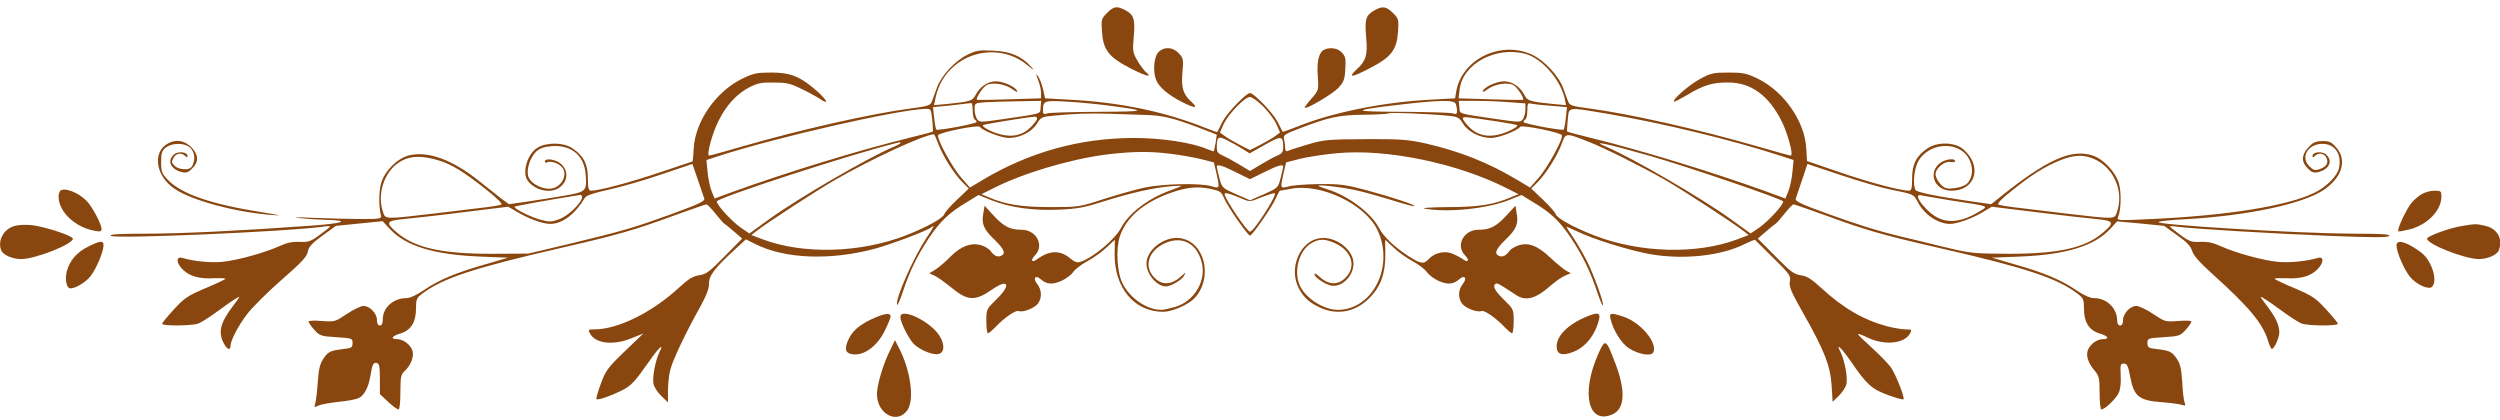 <?xml version="1.0" encoding="UTF-8" standalone="no"?>
<svg
   version="1.0"
   width="1280pt"
   height="215pt"
   viewBox="0 0 1280 215"
   preserveAspectRatio="xMidYMid meet"
   id="svg42"
   sodipodi:docname="divider2.svg"
   inkscape:version="1.1.1 (3bf5ae0d25, 2021-09-20)"
   xmlns:inkscape="http://www.inkscape.org/namespaces/inkscape"
   xmlns:sodipodi="http://sodipodi.sourceforge.net/DTD/sodipodi-0.dtd"
   xmlns="http://www.w3.org/2000/svg"
   xmlns:svg="http://www.w3.org/2000/svg">
  <defs
     id="defs46" />
  <sodipodi:namedview
     id="namedview44"
     pagecolor="#ffffff"
     bordercolor="#999999"
     borderopacity="1"
     inkscape:pageshadow="0"
     inkscape:pageopacity="0"
     inkscape:pagecheckerboard="0"
     inkscape:document-units="pt"
     showgrid="false"
     inkscape:zoom="0.3796875"
     inkscape:cx="1036.3786"
     inkscape:cy="825.67901"
     inkscape:window-width="1920"
     inkscape:window-height="1001"
     inkscape:window-x="-9"
     inkscape:window-y="-9"
     inkscape:window-maximized="1"
     inkscape:current-layer="svg42" />
  <g
     transform="matrix(0.1,0,0,-0.1,0,428.642)"
     fill="#8a460f"
     stroke="none"
     id="g40">
    <path
       d="m 5668,4220 c -29,-29 -30,-34 -26,-94 6,-95 34,-132 147,-190 82,-42 116,-49 75,-16 -8,8 -27,33 -41,57 -23,40 -25,49 -18,122 8,89 0,113 -45,136 -42,22 -58,19 -92,-15 z"
       id="path4" />
    <path
       d="m 7033,4231 c -41,-25 -46,-45 -38,-139 8,-87 -1,-117 -49,-161 -47,-44 -27,-43 65,5 113,58 141,95 147,190 4,60 3,65 -26,94 -35,35 -55,37 -99,11 z"
       id="path6" />
    <path
       d="m 5930,4018 c -22,-24 -28,-97 -11,-140 14,-37 62,-78 133,-114 68,-34 86,-34 47,2 -41,37 -52,72 -45,149 6,67 5,73 -18,98 -31,34 -77,36 -106,5 z"
       id="path8" />
    <path
       d="m 6782,4033 c -28,-11 -41,-58 -35,-134 5,-74 5,-74 -31,-116 -20,-22 -36,-44 -36,-47 0,-15 138,66 170,98 30,32 35,44 38,99 3,53 1,65 -18,85 -20,21 -57,28 -88,15 z"
       id="path10" />
    <path
       d="m 4955,4007 c -65,-31 -137,-109 -159,-172 -10,-28 -21,-59 -26,-71 -7,-17 -23,-22 -101,-32 -212,-28 -566,-108 -874,-197 -85,-25 -159,-45 -164,-45 -15,0 16,116 49,180 40,79 92,135 154,168 42,22 64,27 126,26 64,0 85,-4 140,-31 36,-17 80,-41 98,-53 48,-33 39,-8 -15,40 -84,74 -135,95 -233,95 -76,0 -93,-4 -151,-32 -134,-66 -239,-218 -247,-355 -2,-38 -5,-68 -6,-68 -1,0 -76,-25 -167,-56 -151,-51 -309,-93 -351,-94 -15,0 -18,10 -18,64 0,72 -22,115 -79,153 -45,31 -132,32 -179,3 -53,-32 -81,-130 -49,-170 43,-55 130,-68 172,-25 33,32 33,78 0,110 -25,25 -85,35 -85,14 0,-5 5,-7 11,-4 14,9 55,-2 73,-21 40,-39 -1,-114 -62,-114 -47,0 -100,32 -108,66 -9,36 11,95 41,124 18,17 40,25 79,28 98,8 165,-45 174,-139 8,-90 5,-94 -100,-113 -51,-9 -138,-23 -193,-31 l -99,-14 -36,26 c -19,15 -71,56 -115,91 -139,112 -267,158 -364,132 -59,-16 -123,-81 -140,-143 -12,-41 -12,-122 0,-167 3,-13 -13,-15 -101,-15 -58,0 -168,3 -245,6 -79,4 -112,3 -75,-1 36,-4 97,-8 135,-9 133,-3 97,-18 -72,-30 -376,-27 -649,-40 -838,-41 -147,0 -196,-3 -188,-11 17,-17 893,21 1081,46 23,4 42,4 42,2 0,-3 -24,-22 -53,-43 -46,-34 -58,-38 -102,-36 -37,2 -66,-4 -105,-22 -76,-34 -212,-72 -290,-80 -59,-6 -146,2 -207,20 -33,9 -31,-26 3,-60 35,-34 86,-49 161,-44 34,1 59,0 57,-3 -2,-4 -49,-26 -104,-49 -89,-38 -107,-50 -160,-108 -33,-36 -60,-69 -60,-73 0,-13 153,-11 186,1 15,6 57,33 93,59 36,27 79,57 96,67 28,18 28,17 -12,-36 -65,-86 -77,-134 -48,-190 16,-32 35,-40 35,-16 0,28 38,102 85,164 26,34 105,113 176,175 103,90 130,118 135,145 5,25 21,43 75,82 l 69,50 120,12 119,12 38,-41 c 81,-86 223,-130 456,-140 l 148,-6 -116,-34 c -149,-42 -239,-80 -315,-132 -38,-26 -71,-41 -90,-41 -66,0 -120,-49 -120,-107 0,-23 -5,-33 -15,-33 -10,0 -15,10 -15,28 0,34 -37,72 -69,72 -13,0 -51,-18 -85,-41 -60,-40 -62,-41 -128,-36 -39,3 -68,2 -68,-3 0,-6 13,-24 29,-42 28,-31 34,-33 113,-38 81,-5 83,-6 83,-30 0,-23 -5,-26 -50,-31 -65,-8 -76,-13 -101,-52 -16,-24 -23,-54 -27,-117 -3,-47 -9,-96 -13,-109 -6,-21 -5,-22 14,-12 12,6 59,15 104,20 46,4 94,13 106,20 27,14 48,54 57,106 11,66 16,76 33,73 14,-3 17,-17 17,-81 v -78 l 42,-40 c 23,-21 47,-39 53,-39 6,0 10,34 10,88 0,78 3,91 21,108 33,29 51,78 40,108 -12,30 -48,56 -78,56 -36,0 -27,16 17,29 54,16 80,58 80,128 0,47 3,54 32,76 106,80 269,133 719,236 279,64 369,90 565,162 89,32 166,59 171,59 5,0 26,-22 48,-50 22,-27 42,-50 45,-50 3,-1 24,-18 47,-38 l 43,-37 -90,-91 c -77,-79 -95,-92 -130,-97 -31,-4 -54,-18 -101,-61 -139,-129 -315,-216 -436,-216 -31,0 -33,-2 -23,-20 28,-53 120,-64 214,-25 l 60,24 -96,-92 c -87,-84 -97,-98 -122,-166 -15,-40 -25,-76 -22,-78 7,-7 73,16 127,43 51,25 69,45 144,152 50,72 78,96 51,45 -20,-41 -37,-128 -30,-162 3,-16 21,-44 40,-62 l 34,-33 v 60 c 0,32 5,79 11,104 11,48 81,196 154,325 31,57 45,91 45,119 0,42 29,80 137,179 l 52,48 48,-24 c 152,-77 389,-85 616,-23 86,24 263,91 285,108 20,17 14,3 -24,-53 -66,-99 -161,-313 -151,-343 2,-6 14,21 27,59 35,108 75,190 135,281 59,88 104,131 198,187 l 57,35 62,-25 c 96,-39 215,-56 348,-50 98,4 133,11 240,45 130,41 248,68 338,75 28,2 52,3 52,2 0,-1 -28,-13 -62,-25 -110,-40 -210,-117 -248,-190 -30,-58 -144,-154 -208,-174 -16,-6 -30,-1 -52,17 -52,44 -106,43 -172,-5 -26,-19 -33,-3 -9,21 50,50 7,131 -68,131 -59,0 -91,16 -143,72 l -47,51 -6,-37 c -11,-55 1,-83 55,-135 52,-50 62,-74 34,-85 -18,-7 -34,1 -52,25 -6,10 -28,23 -46,29 -51,17 -107,-4 -159,-57 -23,-24 -57,-53 -75,-65 l -34,-21 29,-13 c 16,-8 53,-35 83,-59 84,-70 122,-72 211,-10 84,58 97,22 19,-53 -49,-48 -50,-49 -50,-110 0,-34 4,-62 8,-62 5,0 21,14 38,31 44,47 104,89 119,83 22,-9 83,15 100,39 21,30 19,70 -5,100 -23,29 -9,48 18,24 31,-27 60,-29 106,-9 24,11 52,32 61,46 10,14 43,40 74,56 31,17 75,48 97,70 l 42,39 -1,-72 c -2,-175 101,-297 249,-297 46,0 130,37 161,71 96,105 51,289 -75,306 -80,11 -172,-59 -172,-130 0,-55 53,-117 100,-117 24,0 81,33 92,54 11,21 11,21 -13,-1 -55,-50 -107,-49 -148,3 -46,59 -12,137 75,170 80,30 149,-7 175,-96 29,-96 -33,-205 -134,-235 -28,-8 -60,-15 -71,-15 -74,0 -159,58 -198,134 -29,57 -36,177 -14,243 31,93 116,168 246,217 89,33 147,40 215,26 52,-11 58,-15 72,-48 16,-40 122,-192 133,-192 11,0 117,152 133,193 9,20 18,37 20,37 2,0 28,4 57,10 154,29 380,-79 443,-212 87,-185 -24,-408 -204,-408 -73,0 -167,61 -195,127 -31,72 -3,176 58,213 41,25 71,25 124,1 79,-36 107,-109 63,-165 -41,-52 -94,-53 -146,-4 -13,12 -23,17 -23,10 0,-14 50,-49 82,-57 55,-14 118,47 118,112 0,71 -92,141 -172,130 -102,-14 -161,-153 -109,-255 25,-48 55,-76 111,-101 88,-40 180,-22 251,49 58,58 83,127 82,227 l -1,72 42,-39 c 22,-22 66,-53 97,-70 31,-16 64,-42 74,-56 9,-14 37,-35 61,-46 46,-20 75,-18 106,9 27,24 41,5 18,-24 -24,-30 -26,-70 -5,-100 17,-24 78,-48 100,-39 15,6 75,-36 119,-83 17,-17 33,-31 38,-31 4,0 8,28 8,62 0,61 -1,62 -50,110 -47,46 -60,71 -42,82 8,5 24,-5 101,-56 53,-36 103,-23 185,50 21,18 52,40 69,47 l 30,13 -24,12 c -13,8 -49,37 -79,65 -66,63 -114,82 -165,65 -19,-6 -41,-19 -47,-29 -18,-24 -34,-32 -52,-25 -28,11 -18,35 34,85 54,52 66,80 55,135 l -6,37 -47,-51 c -52,-56 -84,-72 -143,-72 -75,0 -118,-81 -68,-131 24,-24 17,-40 -9,-21 -9,7 -33,20 -52,28 -40,19 -95,7 -125,-26 -25,-28 -42,-25 -105,16 -71,46 -127,100 -150,144 -38,74 -153,161 -257,195 -29,9 -53,18 -53,20 0,7 115,-6 185,-21 39,-8 119,-30 180,-49 60,-19 116,-35 125,-34 23,1 -112,46 -245,82 -105,28 -135,32 -240,31 -66,-1 -137,-6 -157,-12 -44,-12 -44,-11 -25,73 l 12,50 70,18 c 39,10 124,23 190,29 254,24 617,-51 871,-180 l 59,-30 -40,-16 c -89,-38 -167,-50 -324,-50 -90,-1 -138,-4 -115,-8 119,-21 321,0 432,45 l 62,25 57,-35 c 94,-56 139,-99 197,-186 59,-89 100,-173 135,-280 13,-38 25,-66 28,-64 7,8 -45,153 -81,225 -19,37 -50,91 -70,121 -20,29 -36,54 -36,56 0,2 23,-8 52,-22 89,-43 278,-101 383,-119 170,-28 359,-7 478,53 27,13 51,23 53,21 2,-2 44,-43 94,-93 83,-82 90,-91 84,-120 -5,-27 7,-53 70,-165 108,-190 137,-266 144,-368 l 5,-83 32,31 c 18,18 36,45 39,61 7,34 -10,121 -30,162 -27,51 1,27 51,-45 82,-120 107,-143 191,-174 41,-15 77,-25 80,-22 7,8 -35,116 -61,158 -12,19 -57,66 -99,104 -42,38 -75,70 -73,72 2,2 23,-5 47,-17 88,-43 191,-33 220,21 10,18 8,20 -23,20 -18,0 -60,7 -92,15 -121,32 -226,92 -339,196 -52,48 -75,62 -106,66 -35,5 -53,19 -130,97 l -90,91 43,37 c 23,20 44,37 47,38 3,0 23,23 45,50 22,28 43,50 48,50 5,0 82,-27 171,-59 196,-72 286,-98 565,-162 452,-103 613,-156 719,-237 29,-22 32,-30 32,-76 0,-69 26,-111 80,-127 44,-13 53,-29 17,-29 -30,0 -66,-26 -77,-56 -11,-29 1,-65 35,-106 22,-26 25,-39 25,-114 0,-46 4,-84 9,-84 17,0 71,51 87,81 10,19 14,51 12,92 -3,56 -1,62 16,62 16,0 22,-11 31,-60 20,-109 44,-129 165,-138 41,-3 86,-9 99,-13 21,-6 23,-5 16,12 -4,10 -10,57 -12,104 -4,65 -10,93 -26,117 -26,39 -37,44 -102,52 -45,5 -50,8 -50,31 0,24 2,25 83,30 79,5 85,7 113,38 16,18 29,36 29,42 0,5 -29,6 -67,3 -67,-5 -69,-4 -129,36 -34,23 -73,41 -86,41 -32,0 -68,-39 -68,-73 0,-17 -5,-27 -15,-27 -9,0 -15,9 -15,24 0,64 -53,116 -118,116 -21,0 -52,14 -92,41 -76,52 -166,90 -315,132 l -116,34 148,6 c 232,10 375,54 456,140 l 37,40 120,-11 120,-12 67,-48 c 50,-35 70,-57 77,-81 6,-22 38,-58 100,-114 192,-173 260,-255 288,-344 7,-24 16,-43 20,-43 12,0 38,57 38,84 0,38 -17,76 -63,136 -40,53 -40,54 -12,36 17,-10 60,-40 96,-67 36,-26 78,-53 93,-59 33,-12 186,-14 186,-1 0,4 -27,37 -60,73 -53,58 -71,70 -160,108 -55,23 -102,45 -104,49 -2,3 23,4 57,3 75,-5 126,10 161,44 34,34 36,69 4,60 -62,-18 -149,-26 -208,-20 -78,8 -214,46 -290,80 -39,18 -68,24 -105,22 -44,-2 -56,2 -102,36 -29,21 -53,40 -53,43 0,2 19,2 43,-2 79,-10 471,-34 770,-46 225,-9 301,-9 309,-1 9,9 -37,12 -188,12 -272,1 -1020,46 -992,60 7,4 69,11 138,14 316,18 596,77 706,149 96,64 123,154 65,219 -25,28 -36,33 -72,32 -35,-1 -48,-8 -71,-33 -35,-39 -36,-74 -2,-107 19,-20 31,-24 52,-19 58,14 78,57 42,90 -21,19 -70,14 -70,-7 0,-9 3,-9 12,0 18,18 46,14 58,-7 14,-27 3,-48 -32,-60 -26,-9 -33,-7 -55,15 -46,46 -6,114 68,114 63,0 99,-51 85,-123 -7,-39 -63,-96 -123,-126 -139,-69 -449,-119 -857,-137 -154,-7 -159,-7 -151,12 15,37 17,125 4,171 -16,57 -79,125 -134,143 -110,36 -235,-20 -480,-217 l -40,-32 -100,14 c -180,26 -280,47 -287,58 -16,25 -8,109 13,147 59,104 222,106 265,3 19,-43 12,-93 -16,-118 -10,-9 -39,-20 -64,-22 -38,-5 -48,-2 -70,20 -14,14 -26,37 -26,51 0,31 46,69 77,63 13,-2 23,0 23,4 0,20 -62,8 -85,-16 -54,-53 -15,-135 66,-135 126,0 161,128 59,214 -43,35 -131,37 -181,3 -57,-38 -79,-81 -79,-153 0,-54 -3,-64 -17,-64 -46,1 -211,45 -358,96 l -163,56 -4,66 c -8,137 -113,289 -247,355 -58,28 -75,32 -151,32 -77,0 -91,-3 -146,-33 -57,-31 -143,-106 -133,-116 2,-2 33,14 69,35 81,49 128,64 210,63 114,0 205,-66 270,-194 33,-64 64,-180 49,-180 -5,0 -79,20 -164,45 -308,89 -662,169 -874,197 -78,10 -94,15 -101,32 -5,12 -16,42 -25,68 -22,63 -97,145 -160,174 -159,75 -359,-21 -389,-187 l -6,-36 -127,-7 c -235,-12 -489,-63 -663,-131 -50,-20 -92,-35 -93,-33 -1,1 -13,25 -26,51 -22,44 -121,147 -141,147 -20,0 -119,-103 -141,-147 -13,-26 -25,-50 -26,-52 -1,-2 -33,9 -70,24 -201,80 -431,128 -686,141 l -126,7 -11,48 c -6,26 -18,56 -26,66 -11,15 -11,11 1,-19 8,-21 15,-50 15,-66 v -29 l -162,-5 c -90,-3 -164,-4 -166,-3 -8,7 30,66 50,76 29,16 95,5 131,-21 16,-13 28,-17 25,-10 -7,21 -70,50 -109,50 -41,0 -82,-27 -104,-70 -15,-30 -28,-34 -147,-46 l -66,-6 9,42 c 15,64 44,114 93,157 106,93 269,96 376,6 33,-27 38,-29 20,-9 -49,55 -106,79 -194,83 -70,4 -88,1 -131,-20 z m 2857,3 c 83,-23 177,-131 199,-227 l 7,-35 -66,6 c -119,12 -132,16 -147,46 -22,43 -63,70 -104,70 -39,0 -102,-29 -109,-50 -3,-7 9,-3 25,10 36,26 102,37 131,21 20,-10 58,-69 50,-76 -2,-1 -77,0 -167,3 l -163,5 5,44 c 15,133 186,225 339,183 z M 6467,3742 c 27,-27 57,-67 68,-91 l 19,-43 -22,-16 c -12,-10 -47,-30 -77,-46 l -55,-28 -55,28 c -30,16 -65,36 -77,46 l -22,16 19,43 c 24,51 108,139 135,139 10,0 41,-22 67,-48 z m -1139,-4 c -3,-37 15,-31 -203,-63 -103,-15 -110,-15 -122,1 -7,10 -13,32 -13,50 0,33 0,33 58,37 31,2 108,4 170,5 l 113,2 z m 362,6 c 191,-25 182,-29 -68,-30 -130,-1 -247,-4 -259,-8 -19,-6 -23,-4 -23,13 0,52 5,54 122,47 61,-3 163,-13 228,-22 z m 1764,10 c 3,-9 6,-25 6,-35 0,-17 -4,-19 -22,-13 -13,4 -130,7 -260,8 -251,1 -261,6 -59,31 250,30 326,32 335,9 z m 274,9 82,-6 v -32 c 0,-17 -6,-39 -13,-49 -12,-16 -19,-16 -122,-1 -218,32 -200,26 -203,63 l -3,32 h 88 c 48,0 125,-3 171,-7 z m -2748,-42 c 0,-22 5,-43 10,-46 6,-3 10,-9 10,-13 0,-9 -199,-46 -206,-39 -3,3 -8,30 -11,60 l -6,55 94,9 c 52,6 97,11 102,12 4,0 7,-17 7,-38 z m 2959,24 84,-7 -6,-55 c -3,-30 -8,-57 -11,-60 -7,-7 -206,30 -206,39 0,4 5,10 10,13 6,3 10,24 10,46 0,34 3,40 18,35 9,-2 55,-8 101,-11 z m -3166,-72 c 3,-32 5,-59 3,-60 -1,-2 -58,-17 -127,-34 -253,-62 -621,-175 -895,-274 l -95,-35 -15,36 c -8,20 -18,64 -21,98 l -6,63 64,21 c 293,95 906,235 1055,241 31,1 31,0 37,-56 z m 3451,32 c 288,-49 644,-135 895,-217 l 64,-21 -6,-63 c -3,-34 -13,-78 -21,-98 l -15,-36 -95,35 c -274,99 -642,212 -895,274 -69,17 -126,32 -127,34 -2,1 0,28 3,60 7,68 -7,66 197,32 z m -2364,-7 c 87,-1 149,-16 277,-65 l 93,-36 -6,-41 c -4,-22 -8,-42 -9,-44 -1,-1 -18,4 -37,12 -77,33 -233,56 -371,56 -279,0 -540,-73 -781,-218 l -60,-36 -42,48 c -44,48 -128,200 -121,220 5,14 206,55 214,43 12,-19 110,-57 148,-57 57,0 118,31 144,73 20,33 26,36 84,41 113,11 181,13 287,10 58,-2 139,-5 180,-6 z m 1552,-4 c 52,-5 59,-9 79,-41 26,-42 87,-73 144,-73 38,0 136,38 148,57 8,12 209,-29 214,-43 7,-20 -77,-172 -121,-220 l -42,-48 -60,36 c -151,91 -300,150 -475,190 -91,20 -129,23 -309,22 -189,-1 -212,-3 -290,-26 -47,-14 -93,-28 -102,-33 -14,-6 -18,-2 -18,16 0,13 -3,33 -6,45 -5,18 5,25 88,56 141,54 195,66 324,67 65,1 121,4 124,7 5,6 201,-2 302,-12 z m -2102,-15 c 0,-6 -15,-26 -33,-44 -41,-41 -93,-53 -157,-36 -46,12 -95,39 -87,47 4,4 228,41 265,43 6,1 12,-4 12,-10 z m 2360,-15 c 51,-8 96,-16 98,-19 7,-7 -44,-34 -88,-46 -64,-17 -116,-5 -157,36 -18,18 -33,38 -33,44 0,12 6,11 180,-15 z M 4804,3550 c 22,-60 80,-153 124,-197 l 32,-32 -60,-57 c -33,-31 -62,-64 -65,-74 -7,-21 -92,-68 -200,-110 -232,-89 -522,-97 -730,-19 l -58,22 24,19 c 52,41 310,209 404,263 184,106 449,229 506,234 3,1 13,-22 23,-49 z m 3326,12 c 83,-32 269,-125 396,-197 93,-54 350,-221 403,-263 l 24,-19 -58,-22 c -207,-78 -499,-70 -730,19 -108,42 -193,89 -200,110 -3,10 -32,43 -65,74 l -60,57 32,32 c 44,44 102,137 124,197 20,57 20,57 134,12 z m -1768,-38 36,-23 78,44 c 84,48 94,47 94,-11 0,-26 -6,-34 -30,-44 -17,-7 -55,-28 -85,-46 l -55,-33 -55,33 c -30,18 -68,39 -85,46 -23,10 -30,19 -30,40 0,57 7,62 53,38 23,-11 58,-31 79,-44 z m -1752,30 c 0,-3 -16,-12 -36,-20 -130,-55 -485,-261 -636,-370 l -101,-73 -43,29 c -47,33 -124,116 -124,135 0,18 675,238 915,298 11,2 21,5 23,6 1,0 2,-1 2,-5 z m 3835,-65 c 187,-53 685,-223 685,-234 0,-19 -77,-102 -124,-135 l -43,-29 -101,73 c -151,109 -506,315 -636,370 -86,36 -9,20 219,-45 z m -2452,10 c 49,-6 119,-18 155,-27 l 67,-17 12,-50 c 19,-84 19,-85 -24,-72 -59,17 -247,13 -343,-7 -46,-10 -141,-37 -210,-59 -123,-40 -127,-41 -270,-41 -147,0 -231,13 -317,50 l -38,16 60,30 c 151,77 388,148 577,173 132,16 221,18 331,4 z m -3743,-35 c 63,-20 124,-57 234,-144 58,-45 90,-77 83,-81 -7,-3 -39,-9 -72,-13 -33,-4 -152,-18 -265,-32 -265,-31 -256,-31 -269,7 -31,91 5,204 82,254 54,35 116,37 207,9 z m 8468,10 c 104,-43 158,-166 121,-273 -13,-38 -4,-38 -269,-7 -113,14 -232,28 -265,32 -33,4 -66,10 -73,13 -8,5 16,30 71,73 102,82 166,121 243,153 69,28 120,31 172,9 z M 3606,3269 c 4,-12 -29,-28 -163,-77 -202,-73 -246,-86 -523,-153 l -215,-51 -190,-1 c -255,0 -392,31 -483,109 -60,51 -56,60 36,69 42,4 180,19 305,35 l 229,28 48,-28 c 58,-34 130,-60 167,-60 62,0 127,49 178,134 7,12 47,25 120,41 61,13 182,48 270,78 l 160,54 28,-81 c 15,-45 30,-88 33,-97 z m 6077,46 c 116,-23 115,-23 136,-63 33,-64 104,-112 165,-112 37,0 114,28 167,60 l 47,28 228,-28 c 126,-16 264,-31 307,-35 91,-9 95,-18 35,-69 -91,-79 -228,-109 -483,-109 -184,1 -195,2 -340,37 -82,20 -179,44 -215,52 -119,29 -203,55 -373,116 -135,49 -167,64 -163,77 3,9 18,52 33,97 l 27,81 174,-58 c 95,-32 210,-65 255,-74 z m -3354,89 71,-35 71,35 c 70,35 99,44 99,29 0,-5 -6,-30 -13,-57 -14,-53 -13,-52 -99,-90 l -58,-25 -57,25 c -87,38 -86,37 -100,90 -7,27 -13,52 -13,57 0,15 29,6 99,-29 z m 28,-134 c 41,-18 42,-18 103,7 34,13 64,22 67,20 11,-12 -108,-197 -127,-197 -15,0 -130,170 -130,193 0,10 28,2 87,-23 z m -3377,7 c 0,-27 -70,-96 -115,-112 -38,-15 -52,-16 -92,-5 -51,12 -146,60 -138,68 4,4 158,32 338,61 4,0 7,-5 7,-12 z m 7010,-17 c 202,-31 193,-27 145,-56 -113,-69 -198,-65 -272,12 -45,46 -57,79 -25,70 9,-2 78,-14 152,-26 z"
       id="path12" />
    <path
       d="m 864,3554 c -86,-42 -69,-169 31,-235 90,-60 315,-120 495,-133 60,-5 50,-2 -50,14 -256,40 -411,93 -480,165 -31,32 -35,42 -35,91 0,47 4,59 24,75 26,21 81,25 112,8 30,-15 42,-57 28,-91 -9,-23 -18,-28 -44,-28 -19,0 -41,7 -49,16 -19,18 -19,20 -6,45 12,21 40,25 58,7 9,-9 12,-9 12,0 0,21 -49,26 -70,7 -36,-33 -16,-76 42,-90 21,-5 33,-1 52,19 34,33 33,68 -1,105 -35,37 -78,46 -119,25 z"
       id="path14" />
    <path
       d="m 313,3313 c -7,-3 -13,-18 -13,-34 0,-76 84,-156 183,-174 31,-6 37,-4 37,9 0,20 -34,89 -64,129 -34,46 -110,83 -143,70 z"
       id="path16" />
    <path
       d="m 12395,3290 c -16,-10 -38,-30 -48,-42 -29,-36 -78,-143 -67,-146 5,-2 34,4 65,12 88,26 155,97 155,166 0,28 -2,30 -37,30 -21,0 -51,-9 -68,-20 z"
       id="path18" />
    <path
       d="m 73,3129 c -55,-16 -86,-74 -67,-124 9,-24 58,-45 102,-45 74,0 269,78 265,105 -2,15 -150,63 -213,69 -30,3 -69,1 -87,-5 z"
       id="path20" />
    <path
       d="m 12603,3129 c -62,-10 -174,-51 -176,-64 -5,-27 192,-105 265,-105 44,0 93,21 102,45 22,58 -7,111 -69,125 -46,11 -51,11 -122,-1 z"
       id="path22" />
    <path
       d="m 452,3024 c -59,-29 -95,-71 -110,-127 -11,-41 -1,-87 18,-87 28,0 80,32 104,63 30,39 66,125 66,157 0,26 -16,25 -78,-6 z"
       id="path24" />
    <path
       d="m 12270,3030 c 0,-34 39,-124 70,-162 33,-39 95,-67 112,-50 31,31 -2,135 -55,175 -73,55 -127,71 -127,37 z"
       id="path26" />
    <path
       d="m 8149,2675 c -108,-38 -179,-102 -179,-162 0,-41 27,-51 86,-28 52,20 95,67 119,128 24,64 19,77 -26,62 z"
       id="path28" />
    <path
       d="m 4485,2662 c -72,-30 -115,-63 -136,-104 -29,-57 -23,-82 21,-86 57,-5 121,43 159,119 17,34 31,68 31,76 0,17 -26,16 -75,-5 z"
       id="path30" />
    <path
       d="m 4610,2663 c 0,-28 45,-116 71,-140 34,-31 97,-56 125,-49 30,8 32,48 5,92 -46,75 -201,149 -201,97 z"
       id="path32" />
    <path
       d="m 8246,2653 c 14,-59 55,-123 93,-149 50,-33 118,-44 127,-20 19,50 -65,150 -151,180 -68,23 -77,21 -69,-11 z"
       id="path34" />
    <path
       d="m 4551,2480 c -33,-70 -61,-168 -61,-211 0,-103 105,-158 157,-81 36,54 14,209 -47,322 l -18,35 z"
       id="path36" />
    <path
       d="m 8183,2474 c -89,-200 -52,-362 71,-310 66,28 71,121 15,266 -47,123 -50,124 -86,44 z"
       id="path38" />
  </g>
</svg>
